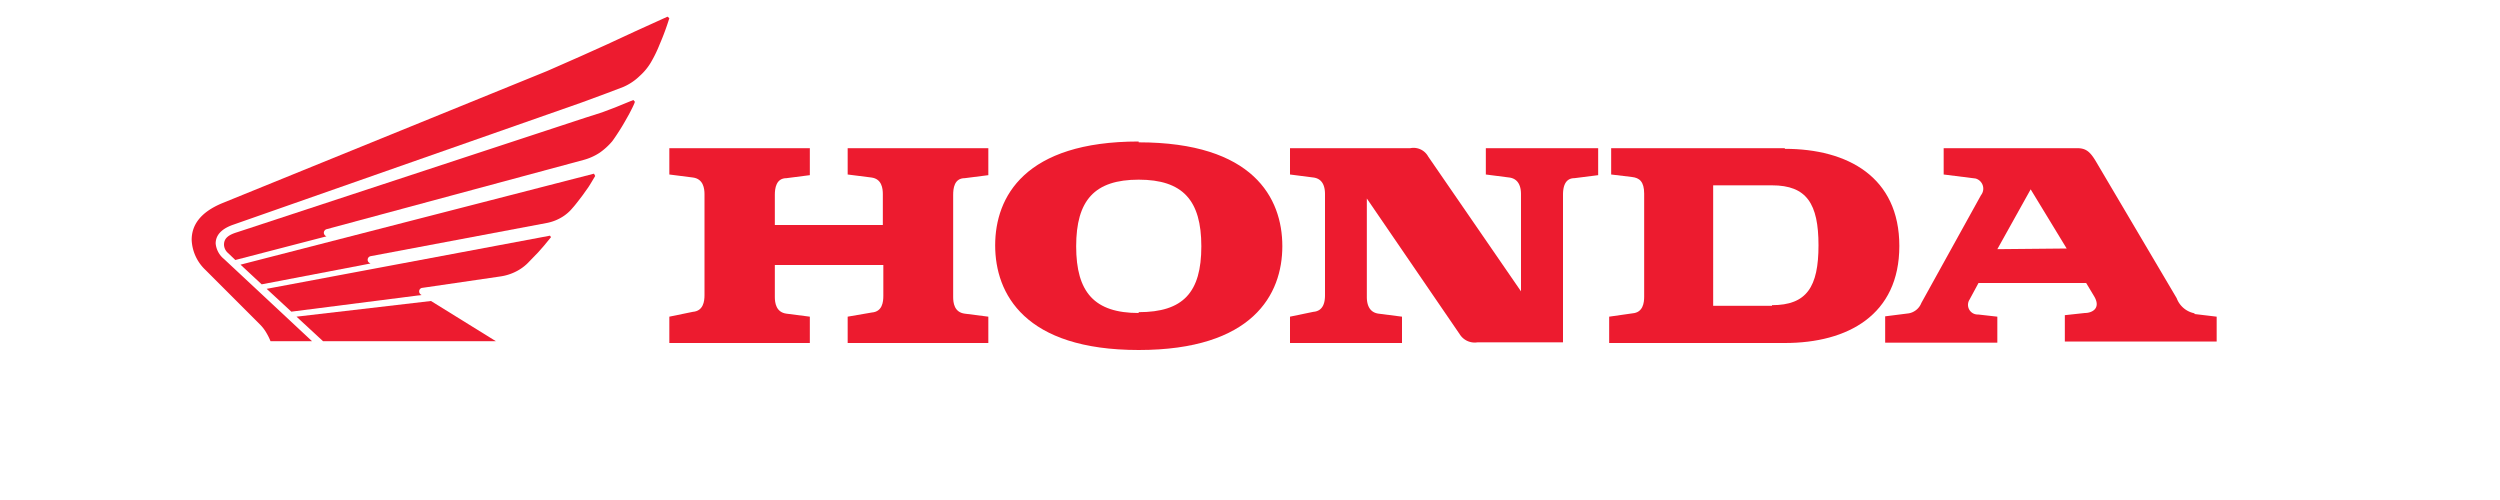 <svg id="Layer_1" data-name="Layer 1" xmlns="http://www.w3.org/2000/svg" viewBox="0 0 150 30"><defs><style>.cls-1{fill:#ed1b2f;}</style></defs><title>logo hãng</title><path class="cls-1" d="M50.86,10.47l1.42.18c.63.08.69.66.69,1v1.85H46.49V11.69c0-.38.07-1,.7-1l1.4-.18V8.89H40.16v1.58l1.41.18c.63.08.7.66.7,1v6.06c0,.37-.07.95-.7,1L40.16,19v1.58h8.43V19l-1.4-.18c-.63-.08-.7-.66-.7-1V15.9H53v1.85c0,.37-.06.95-.69,1L50.86,19v1.58H59.3V19l-1.41-.18c-.64-.08-.7-.66-.7-1V11.69c0-.38.06-1,.7-1l1.41-.18V8.89H50.86Z"/><path class="cls-1" d="M107.09,8.89H96.67v1.58l1.25.15c.44.05.73.27.73,1v6.18c0,.37-.07.95-.7,1L96.55,19v1.58h10.54c3.77,0,6.87-1.68,6.87-5.82s-3.1-5.83-6.87-5.83m-.77,9.42h-3.53V11.12h3.53c2.08,0,2.79,1.1,2.79,3.6S108.4,18.31,106.32,18.31Z"/><path class="cls-1" d="M131.68,18.8a1.43,1.43,0,0,1-1.08-.91l-4.86-8.23c-.35-.58-.6-.77-1.12-.77h-8v1.58l1.91.24a.63.63,0,0,1,.33,1l-3.58,6.47a1,1,0,0,1-.75.62l-1.42.18v1.58h6.73V19l-1.15-.13a.58.58,0,0,1-.52-.89l.54-1h6.46l.48.8c.42.71-.11,1-.56,1l-1.2.13v1.58H133V19l-1.34-.16m-11.82-3.89,2-3.59L124,14.91Z"/><path class="cls-1" d="M89.15,10.47l1.4.18c.63.08.71.66.71,1v5.83L85.69,9.39a1,1,0,0,0-1.07-.5H77.4v1.58l1.4.18c.63.08.7.66.7,1v6.06c0,.37-.07.95-.7,1L77.4,19v1.58h6.72V19l-1.4-.18c-.63-.08-.71-.66-.71-1V11.91l5.57,8.14a1.06,1.06,0,0,0,1.07.49h5.13V11.69c0-.38.07-1,.69-1l1.42-.18V8.89H89.15Z"/><path class="cls-1" d="M68.32,8.49c-6.84,0-8.61,3.32-8.61,6.23S61.48,21,68.32,21s8.62-3.33,8.62-6.23-1.76-6.23-8.62-6.23m0,10.24c-2.65,0-3.75-1.24-3.75-4s1.1-4,3.75-4,3.76,1.24,3.76,4S71,18.73,68.32,18.73Z"/><polygon class="cls-1" points="19.38 20.47 17.79 19 25.86 18.06 29.75 20.47 19.38 20.47"/><path class="cls-1" d="M33,14.14,16,17.33l1.48,1.37,7.82-1a.23.23,0,0,1-.15-.22.21.21,0,0,1,.2-.21L30,16.59a3,3,0,0,0,.88-.26,2.81,2.81,0,0,0,.74-.5l.67-.69.36-.41.41-.5Z"/><path class="cls-1" d="M35.64,10.42,14.43,15.88l1.27,1.18,6.53-1.25c-.12-.06-.17-.12-.17-.23a.22.22,0,0,1,.18-.21l10.61-2a2.74,2.74,0,0,0,.88-.35,2.48,2.48,0,0,0,.63-.55c.14-.15.39-.48.58-.73l.35-.49c.09-.13.32-.52.42-.69Z"/><path class="cls-1" d="M32.83,4.26l2-.88,1.6-.72,1.66-.77L40.05,1l.11.09a15.5,15.5,0,0,1-.58,1.57,7.82,7.82,0,0,1-.53,1.09,3.41,3.41,0,0,1-.66.8,3.26,3.26,0,0,1-1,.67l-1,.38-1.49.55L14,13.48c-.49.17-1.06.49-1.06,1.13a1.36,1.36,0,0,0,.5.93l5.28,4.93H16.23A3.28,3.28,0,0,0,16,20a2.42,2.42,0,0,0-.41-.54l-.5-.5-2.79-2.79a2.62,2.62,0,0,1-.8-1.78c0-.84.47-1.64,1.86-2.21Z"/><path class="cls-1" d="M35.13,7.06l1-.32.77-.29L38,6l.09.1c0,.1-.28.62-.34.74-.18.32-.34.61-.51.88s-.38.59-.51.76a3.91,3.91,0,0,1-.76.69A3.36,3.36,0,0,1,35,9.6L19.6,13.75a.23.23,0,0,0-.17.22.24.24,0,0,0,.16.21L14.12,15.6l-.44-.42a.69.69,0,0,1-.24-.5c0-.41.31-.6.8-.75Z"/></svg>